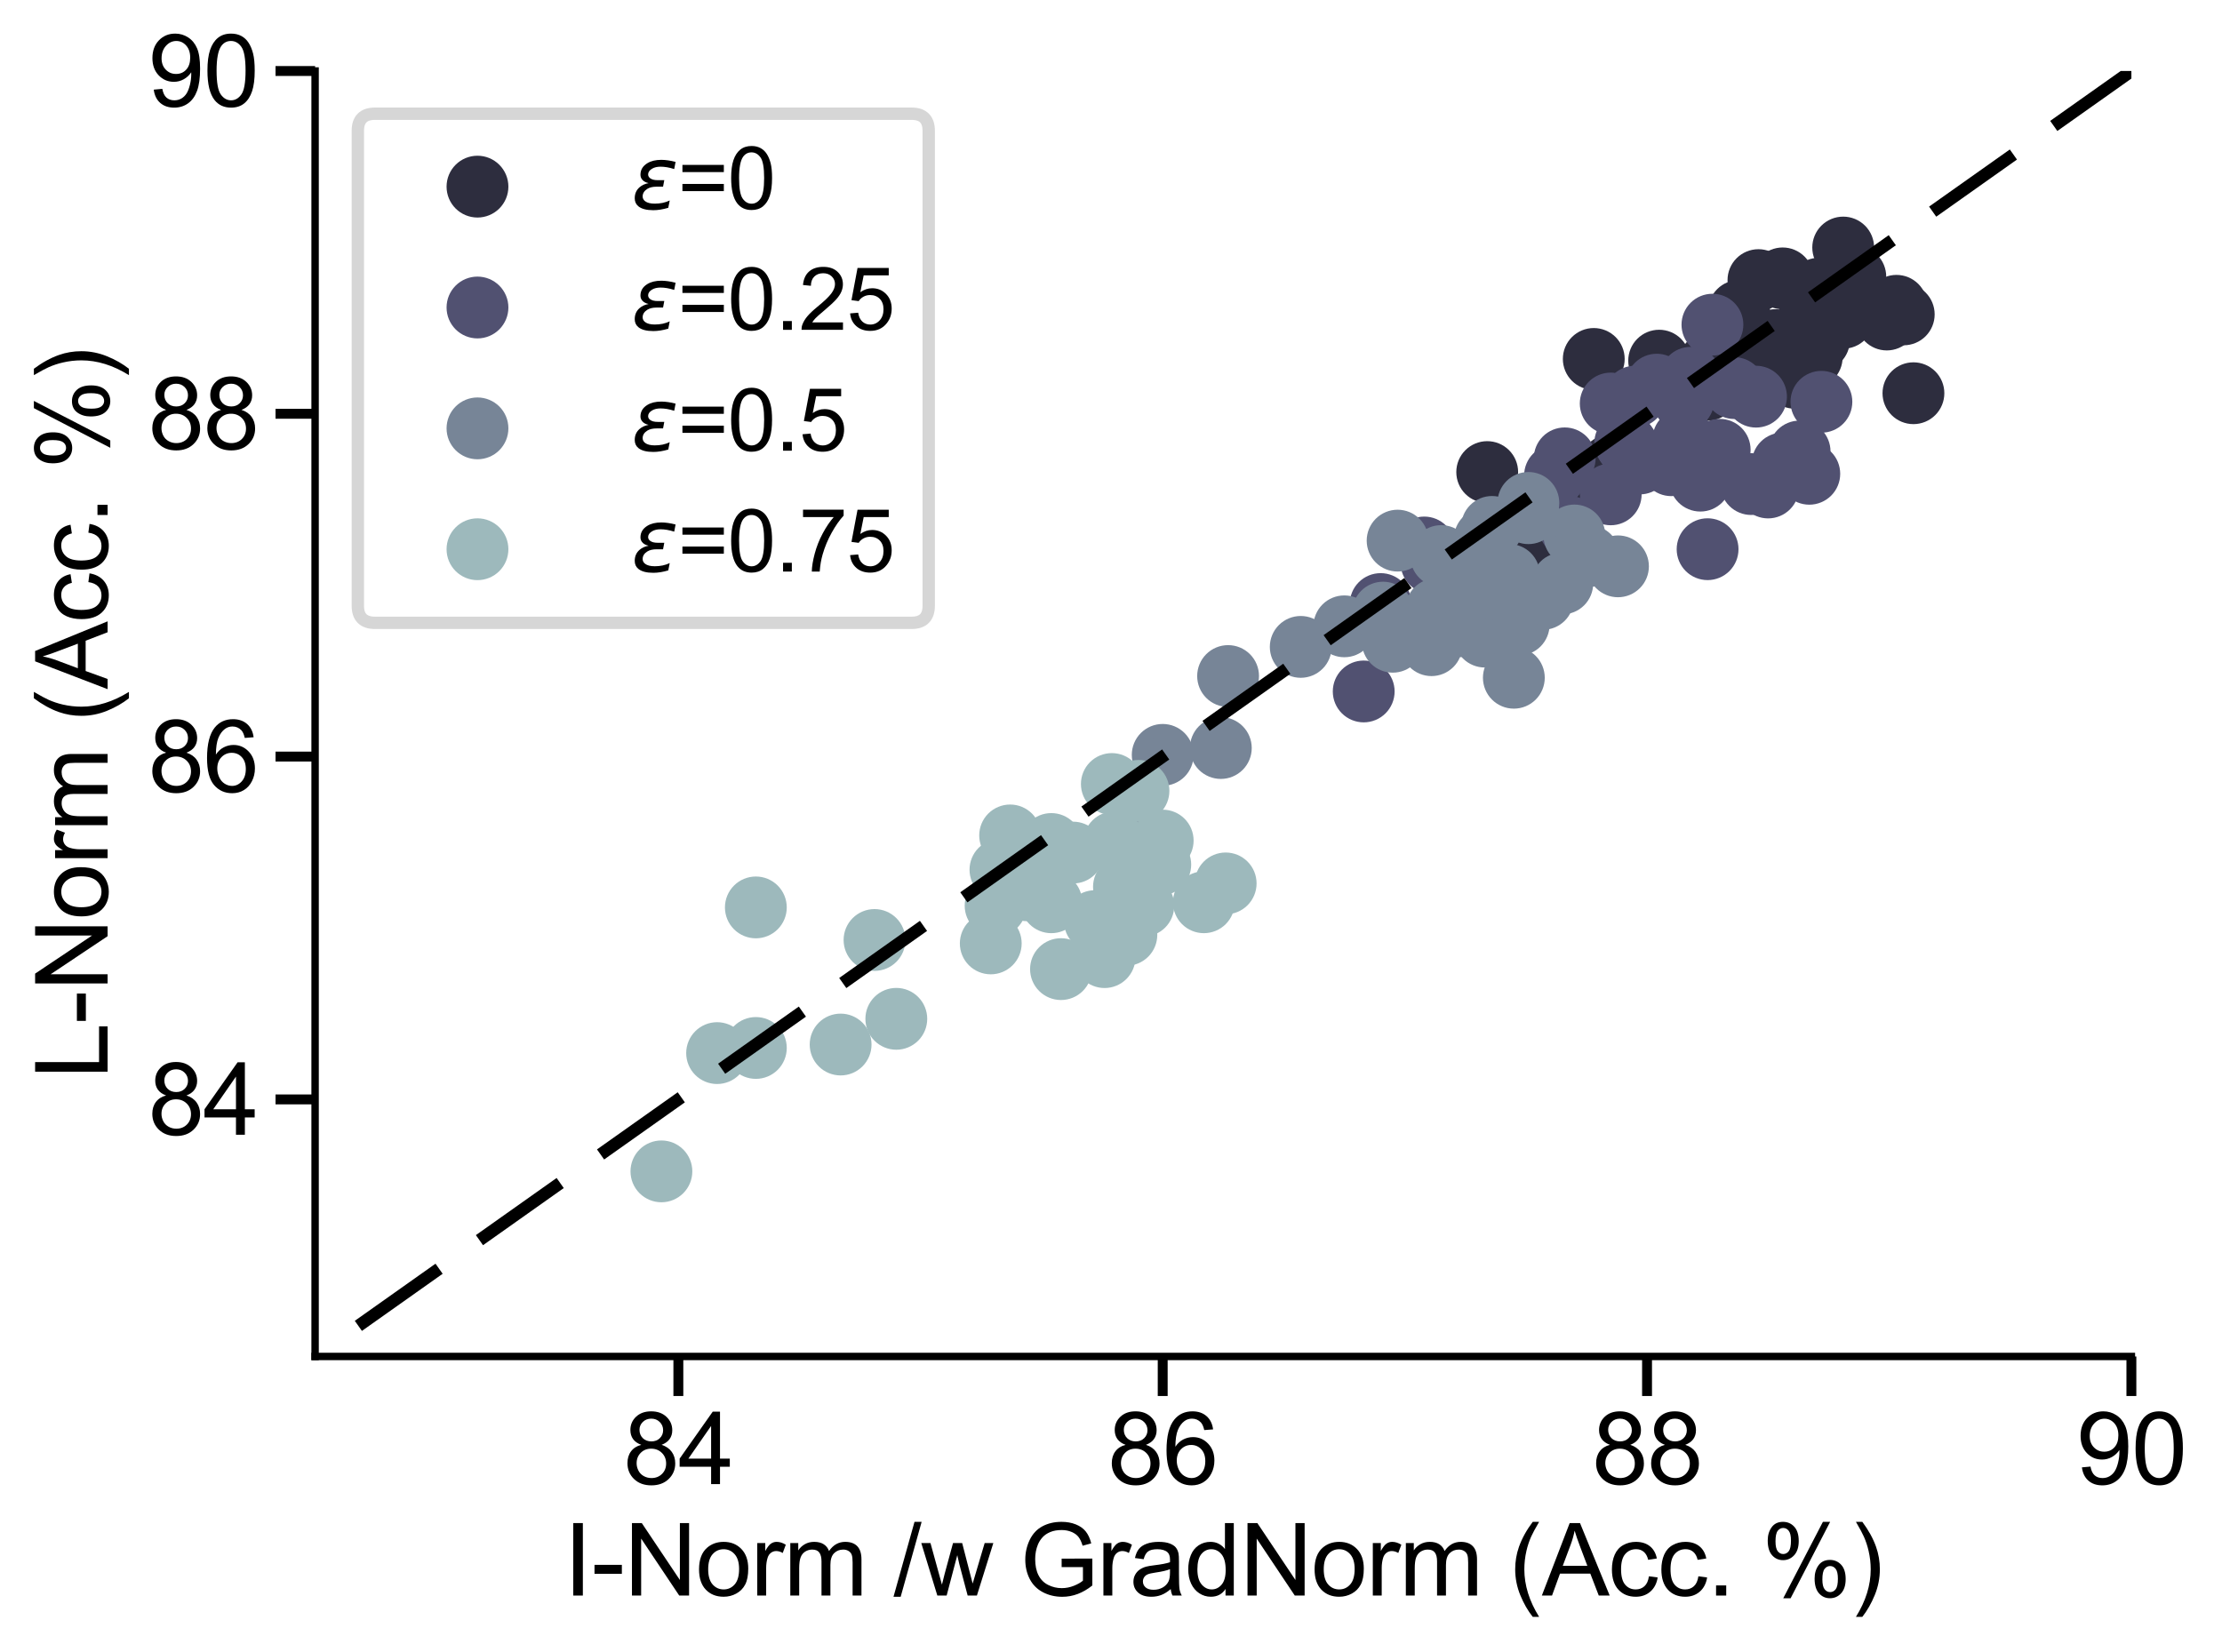 <?xml version="1.0" encoding="utf-8" standalone="no"?>
<!DOCTYPE svg PUBLIC "-//W3C//DTD SVG 1.1//EN"
  "http://www.w3.org/Graphics/SVG/1.1/DTD/svg11.dtd">
<svg xmlns:xlink="http://www.w3.org/1999/xlink" width="449.28pt" height="334.08pt" viewBox="0 0 449.28 334.08" xmlns="http://www.w3.org/2000/svg" version="1.1">
 <defs>
  <style type="text/css">*{stroke-linejoin: round; stroke-linecap: butt}</style>
 </defs>
 <g id="figure_1">
  <g id="patch_1">
   <path d="M 0 334.08 
L 449.28 334.08 
L 449.28 0 
L 0 0 
z
" style="fill: #ffffff"/>
  </g>
  <g id="axes_1">
   <g id="patch_2">
    <path d="M 63.712 274.321 
L 430.958 274.321 
L 430.958 14.358 
L 63.712 14.358 
z
" style="fill: #ffffff"/>
   </g>
   <g id="PathCollection_1">
    <defs>
     <path id="m7781ac242b" d="M 0 5 
C 1.326 5 2.598 4.473 3.536 3.536 
C 4.473 2.598 5 1.326 5 0 
C 5 -1.326 4.473 -2.598 3.536 -3.536 
C 2.598 -4.473 1.326 -5 0 -5 
C -1.326 -5 -2.598 -4.473 -3.536 -3.536 
C -4.473 -2.598 -5 -1.326 -5 0 
C -5 1.326 -4.473 2.598 -3.536 3.536 
C -2.598 4.473 -1.326 5 0 5 
z
" style="stroke: #2d2d3e; stroke-width: 2.5"/>
    </defs>
    <g clip-path="url(#pfd535ee61b)">
     <use xlink:href="#m7781ac242b" x="372.688" y="50.059" style="fill: #2d2d3e; stroke: #2d2d3e; stroke-width: 2.5"/>
    </g>
   </g>
   <g id="PathCollection_2">
    <g clip-path="url(#pfd535ee61b)">
     <use xlink:href="#m7781ac242b" x="375.137" y="55.952" style="fill: #2d2d3e; stroke: #2d2d3e; stroke-width: 2.5"/>
    </g>
   </g>
   <g id="PathCollection_3">
    <g clip-path="url(#pfd535ee61b)">
     <use xlink:href="#m7781ac242b" x="360.447" y="56.298" style="fill: #2d2d3e; stroke: #2d2d3e; stroke-width: 2.5"/>
    </g>
   </g>
   <g id="PathCollection_4">
    <g clip-path="url(#pfd535ee61b)">
     <use xlink:href="#m7781ac242b" x="355.55" y="56.645" style="fill: #2d2d3e; stroke: #2d2d3e; stroke-width: 2.5"/>
    </g>
   </g>
   <g id="PathCollection_5">
    <g clip-path="url(#pfd535ee61b)">
     <use xlink:href="#m7781ac242b" x="367.792" y="58.378" style="fill: #2d2d3e; stroke: #2d2d3e; stroke-width: 2.5"/>
    </g>
   </g>
   <g id="PathCollection_6">
    <g clip-path="url(#pfd535ee61b)">
     <use xlink:href="#m7781ac242b" x="372.688" y="61.498" style="fill: #2d2d3e; stroke: #2d2d3e; stroke-width: 2.5"/>
    </g>
   </g>
   <g id="PathCollection_7">
    <g clip-path="url(#pfd535ee61b)">
     <use xlink:href="#m7781ac242b" x="383.461" y="61.844" style="fill: #2d2d3e; stroke: #2d2d3e; stroke-width: 2.5"/>
    </g>
   </g>
   <g id="PathCollection_8">
    <g clip-path="url(#pfd535ee61b)">
     <use xlink:href="#m7781ac242b" x="382.482" y="62.884" style="fill: #2d2d3e; stroke: #2d2d3e; stroke-width: 2.5"/>
    </g>
   </g>
   <g id="PathCollection_9">
    <g clip-path="url(#pfd535ee61b)">
     <use xlink:href="#m7781ac242b" x="351.633" y="62.884" style="fill: #2d2d3e; stroke: #2d2d3e; stroke-width: 2.5"/>
    </g>
   </g>
   <g id="PathCollection_10">
    <g clip-path="url(#pfd535ee61b)">
     <use xlink:href="#m7781ac242b" x="384.93" y="63.577" style="fill: #2d2d3e; stroke: #2d2d3e; stroke-width: 2.5"/>
    </g>
   </g>
   <g id="PathCollection_11">
    <g clip-path="url(#pfd535ee61b)">
     <use xlink:href="#m7781ac242b" x="372.688" y="64.271" style="fill: #2d2d3e; stroke: #2d2d3e; stroke-width: 2.5"/>
    </g>
   </g>
   <g id="PathCollection_12">
    <g clip-path="url(#pfd535ee61b)">
     <use xlink:href="#m7781ac242b" x="381.502" y="64.617" style="fill: #2d2d3e; stroke: #2d2d3e; stroke-width: 2.5"/>
    </g>
   </g>
   <g id="PathCollection_13">
    <g clip-path="url(#pfd535ee61b)">
     <use xlink:href="#m7781ac242b" x="365.344" y="65.311" style="fill: #2d2d3e; stroke: #2d2d3e; stroke-width: 2.5"/>
    </g>
   </g>
   <g id="PathCollection_14">
    <g clip-path="url(#pfd535ee61b)">
     <use xlink:href="#m7781ac242b" x="358.978" y="68.777" style="fill: #2d2d3e; stroke: #2d2d3e; stroke-width: 2.5"/>
    </g>
   </g>
   <g id="PathCollection_15">
    <g clip-path="url(#pfd535ee61b)">
     <use xlink:href="#m7781ac242b" x="367.792" y="68.777" style="fill: #2d2d3e; stroke: #2d2d3e; stroke-width: 2.5"/>
    </g>
   </g>
   <g id="PathCollection_16">
    <g clip-path="url(#pfd535ee61b)">
     <use xlink:href="#m7781ac242b" x="353.592" y="69.817" style="fill: #2d2d3e; stroke: #2d2d3e; stroke-width: 2.5"/>
    </g>
   </g>
   <g id="PathCollection_17">
    <g clip-path="url(#pfd535ee61b)">
     <use xlink:href="#m7781ac242b" x="350.164" y="70.163" style="fill: #2d2d3e; stroke: #2d2d3e; stroke-width: 2.5"/>
    </g>
   </g>
   <g id="PathCollection_18">
    <g clip-path="url(#pfd535ee61b)">
     <use xlink:href="#m7781ac242b" x="366.323" y="72.243" style="fill: #2d2d3e; stroke: #2d2d3e; stroke-width: 2.5"/>
    </g>
   </g>
   <g id="PathCollection_19">
    <g clip-path="url(#pfd535ee61b)">
     <use xlink:href="#m7781ac242b" x="322.253" y="72.589" style="fill: #2d2d3e; stroke: #2d2d3e; stroke-width: 2.5"/>
    </g>
   </g>
   <g id="PathCollection_20">
    <g clip-path="url(#pfd535ee61b)">
     <use xlink:href="#m7781ac242b" x="335.474" y="72.936" style="fill: #2d2d3e; stroke: #2d2d3e; stroke-width: 2.5"/>
    </g>
   </g>
   <g id="PathCollection_21">
    <g clip-path="url(#pfd535ee61b)">
     <use xlink:href="#m7781ac242b" x="345.757" y="73.283" style="fill: #2d2d3e; stroke: #2d2d3e; stroke-width: 2.5"/>
    </g>
   </g>
   <g id="PathCollection_22">
    <g clip-path="url(#pfd535ee61b)">
     <use xlink:href="#m7781ac242b" x="361.426" y="75.016" style="fill: #2d2d3e; stroke: #2d2d3e; stroke-width: 2.5"/>
    </g>
   </g>
   <g id="PathCollection_23">
    <g clip-path="url(#pfd535ee61b)">
     <use xlink:href="#m7781ac242b" x="345.267" y="75.362" style="fill: #2d2d3e; stroke: #2d2d3e; stroke-width: 2.5"/>
    </g>
   </g>
   <g id="PathCollection_24">
    <g clip-path="url(#pfd535ee61b)">
     <use xlink:href="#m7781ac242b" x="362.895" y="76.402" style="fill: #2d2d3e; stroke: #2d2d3e; stroke-width: 2.5"/>
    </g>
   </g>
   <g id="PathCollection_25">
    <g clip-path="url(#pfd535ee61b)">
     <use xlink:href="#m7781ac242b" x="345.267" y="78.829" style="fill: #2d2d3e; stroke: #2d2d3e; stroke-width: 2.5"/>
    </g>
   </g>
   <g id="PathCollection_26">
    <g clip-path="url(#pfd535ee61b)">
     <use xlink:href="#m7781ac242b" x="386.889" y="79.522" style="fill: #2d2d3e; stroke: #2d2d3e; stroke-width: 2.5"/>
    </g>
   </g>
   <g id="PathCollection_27">
    <g clip-path="url(#pfd535ee61b)">
     <use xlink:href="#m7781ac242b" x="325.681" y="94.08" style="fill: #2d2d3e; stroke: #2d2d3e; stroke-width: 2.5"/>
    </g>
   </g>
   <g id="PathCollection_28">
    <g clip-path="url(#pfd535ee61b)">
     <use xlink:href="#m7781ac242b" x="300.708" y="95.466" style="fill: #2d2d3e; stroke: #2d2d3e; stroke-width: 2.5"/>
    </g>
   </g>
   <g id="PathCollection_29">
    <g clip-path="url(#pfd535ee61b)">
     <use xlink:href="#m7781ac242b" x="317.357" y="101.012" style="fill: #2d2d3e; stroke: #2d2d3e; stroke-width: 2.5"/>
    </g>
   </g>
   <g id="PathCollection_30">
    <g clip-path="url(#pfd535ee61b)">
     <use xlink:href="#m7781ac242b" x="311.481" y="110.024" style="fill: #2d2d3e; stroke: #2d2d3e; stroke-width: 2.5"/>
    </g>
   </g>
   <g id="PathCollection_31">
    <defs>
     <path id="m0fdeabc1be" d="M 0 5 
C 1.326 5 2.598 4.473 3.536 3.536 
C 4.473 2.598 5 1.326 5 0 
C 5 -1.326 4.473 -2.598 3.536 -3.536 
C 2.598 -4.473 1.326 -5 0 -5 
C -1.326 -5 -2.598 -4.473 -3.536 -3.536 
C -4.473 -2.598 -5 -1.326 -5 0 
C -5 1.326 -4.473 2.598 -3.536 3.536 
C -2.598 4.473 -1.326 5 0 5 
z
" style="stroke: #515171; stroke-width: 2.5"/>
    </defs>
    <g clip-path="url(#pfd535ee61b)">
     <use xlink:href="#m0fdeabc1be" x="346.247" y="65.657" style="fill: #515171; stroke: #515171; stroke-width: 2.5"/>
    </g>
   </g>
   <g id="PathCollection_32">
    <g clip-path="url(#pfd535ee61b)">
     <use xlink:href="#m0fdeabc1be" x="341.84" y="76.402" style="fill: #515171; stroke: #515171; stroke-width: 2.5"/>
    </g>
   </g>
   <g id="PathCollection_33">
    <g clip-path="url(#pfd535ee61b)">
     <use xlink:href="#m0fdeabc1be" x="334.985" y="77.789" style="fill: #515171; stroke: #515171; stroke-width: 2.5"/>
    </g>
   </g>
   <g id="PathCollection_34">
    <g clip-path="url(#pfd535ee61b)">
     <use xlink:href="#m0fdeabc1be" x="350.654" y="78.482" style="fill: #515171; stroke: #515171; stroke-width: 2.5"/>
    </g>
   </g>
   <g id="PathCollection_35">
    <g clip-path="url(#pfd535ee61b)">
     <use xlink:href="#m0fdeabc1be" x="355.061" y="80.215" style="fill: #515171; stroke: #515171; stroke-width: 2.5"/>
    </g>
   </g>
   <g id="PathCollection_36">
    <g clip-path="url(#pfd535ee61b)">
     <use xlink:href="#m0fdeabc1be" x="330.578" y="80.215" style="fill: #515171; stroke: #515171; stroke-width: 2.5"/>
    </g>
   </g>
   <g id="PathCollection_37">
    <g clip-path="url(#pfd535ee61b)">
     <use xlink:href="#m0fdeabc1be" x="340.371" y="80.908" style="fill: #515171; stroke: #515171; stroke-width: 2.5"/>
    </g>
   </g>
   <g id="PathCollection_38">
    <g clip-path="url(#pfd535ee61b)">
     <use xlink:href="#m0fdeabc1be" x="368.282" y="81.255" style="fill: #515171; stroke: #515171; stroke-width: 2.5"/>
    </g>
   </g>
   <g id="PathCollection_39">
    <g clip-path="url(#pfd535ee61b)">
     <use xlink:href="#m0fdeabc1be" x="325.681" y="81.602" style="fill: #515171; stroke: #515171; stroke-width: 2.5"/>
    </g>
   </g>
   <g id="PathCollection_40">
    <g clip-path="url(#pfd535ee61b)">
     <use xlink:href="#m0fdeabc1be" x="340.371" y="88.88" style="fill: #515171; stroke: #515171; stroke-width: 2.5"/>
    </g>
   </g>
   <g id="PathCollection_41">
    <g clip-path="url(#pfd535ee61b)">
     <use xlink:href="#m0fdeabc1be" x="328.619" y="89.574" style="fill: #515171; stroke: #515171; stroke-width: 2.5"/>
    </g>
   </g>
   <g id="PathCollection_42">
    <g clip-path="url(#pfd535ee61b)">
     <use xlink:href="#m0fdeabc1be" x="329.109" y="90.267" style="fill: #515171; stroke: #515171; stroke-width: 2.5"/>
    </g>
   </g>
   <g id="PathCollection_43">
    <g clip-path="url(#pfd535ee61b)">
     <use xlink:href="#m0fdeabc1be" x="347.716" y="90.96" style="fill: #515171; stroke: #515171; stroke-width: 2.5"/>
    </g>
   </g>
   <g id="PathCollection_44">
    <g clip-path="url(#pfd535ee61b)">
     <use xlink:href="#m0fdeabc1be" x="363.875" y="91.307" style="fill: #515171; stroke: #515171; stroke-width: 2.5"/>
    </g>
   </g>
   <g id="PathCollection_45">
    <g clip-path="url(#pfd535ee61b)">
     <use xlink:href="#m0fdeabc1be" x="316.377" y="92.693" style="fill: #515171; stroke: #515171; stroke-width: 2.5"/>
    </g>
   </g>
   <g id="PathCollection_46">
    <g clip-path="url(#pfd535ee61b)">
     <use xlink:href="#m0fdeabc1be" x="360.447" y="93.733" style="fill: #515171; stroke: #515171; stroke-width: 2.5"/>
    </g>
   </g>
   <g id="PathCollection_47">
    <g clip-path="url(#pfd535ee61b)">
     <use xlink:href="#m0fdeabc1be" x="331.557" y="93.733" style="fill: #515171; stroke: #515171; stroke-width: 2.5"/>
    </g>
   </g>
   <g id="PathCollection_48">
    <g clip-path="url(#pfd535ee61b)">
     <use xlink:href="#m0fdeabc1be" x="337.923" y="94.08" style="fill: #515171; stroke: #515171; stroke-width: 2.5"/>
    </g>
   </g>
   <g id="PathCollection_49">
    <g clip-path="url(#pfd535ee61b)">
     <use xlink:href="#m0fdeabc1be" x="365.833" y="95.813" style="fill: #515171; stroke: #515171; stroke-width: 2.5"/>
    </g>
   </g>
   <g id="PathCollection_50">
    <g clip-path="url(#pfd535ee61b)">
     <use xlink:href="#m0fdeabc1be" x="314.419" y="96.159" style="fill: #515171; stroke: #515171; stroke-width: 2.5"/>
    </g>
   </g>
   <g id="PathCollection_51">
    <g clip-path="url(#pfd535ee61b)">
     <use xlink:href="#m0fdeabc1be" x="343.798" y="97.199" style="fill: #515171; stroke: #515171; stroke-width: 2.5"/>
    </g>
   </g>
   <g id="PathCollection_52">
    <g clip-path="url(#pfd535ee61b)">
     <use xlink:href="#m0fdeabc1be" x="354.081" y="97.893" style="fill: #515171; stroke: #515171; stroke-width: 2.5"/>
    </g>
   </g>
   <g id="PathCollection_53">
    <g clip-path="url(#pfd535ee61b)">
     <use xlink:href="#m0fdeabc1be" x="357.509" y="98.586" style="fill: #515171; stroke: #515171; stroke-width: 2.5"/>
    </g>
   </g>
   <g id="PathCollection_54">
    <g clip-path="url(#pfd535ee61b)">
     <use xlink:href="#m0fdeabc1be" x="325.681" y="99.972" style="fill: #515171; stroke: #515171; stroke-width: 2.5"/>
    </g>
   </g>
   <g id="PathCollection_55">
    <g clip-path="url(#pfd535ee61b)">
     <use xlink:href="#m0fdeabc1be" x="317.357" y="106.558" style="fill: #515171; stroke: #515171; stroke-width: 2.5"/>
    </g>
   </g>
   <g id="PathCollection_56">
    <g clip-path="url(#pfd535ee61b)">
     <use xlink:href="#m0fdeabc1be" x="287.977" y="110.717" style="fill: #515171; stroke: #515171; stroke-width: 2.5"/>
    </g>
   </g>
   <g id="PathCollection_57">
    <g clip-path="url(#pfd535ee61b)">
     <use xlink:href="#m0fdeabc1be" x="345.267" y="111.064" style="fill: #515171; stroke: #515171; stroke-width: 2.5"/>
    </g>
   </g>
   <g id="PathCollection_58">
    <g clip-path="url(#pfd535ee61b)">
     <use xlink:href="#m0fdeabc1be" x="289.446" y="113.837" style="fill: #515171; stroke: #515171; stroke-width: 2.5"/>
    </g>
   </g>
   <g id="PathCollection_59">
    <g clip-path="url(#pfd535ee61b)">
     <use xlink:href="#m0fdeabc1be" x="279.163" y="122.156" style="fill: #515171; stroke: #515171; stroke-width: 2.5"/>
    </g>
   </g>
   <g id="PathCollection_60">
    <g clip-path="url(#pfd535ee61b)">
     <use xlink:href="#m0fdeabc1be" x="275.736" y="139.833" style="fill: #515171; stroke: #515171; stroke-width: 2.5"/>
    </g>
   </g>
   <g id="PathCollection_61">
    <defs>
     <path id="m3a12085458" d="M 0 5 
C 1.326 5 2.598 4.473 3.536 3.536 
C 4.473 2.598 5 1.326 5 0 
C 5 -1.326 4.473 -2.598 3.536 -3.536 
C 2.598 -4.473 1.326 -5 0 -5 
C -1.326 -5 -2.598 -4.473 -3.536 -3.536 
C -4.473 -2.598 -5 -1.326 -5 0 
C -5 1.326 -4.473 2.598 -3.536 3.536 
C -2.598 4.473 -1.326 5 0 5 
z
" style="stroke: #778597; stroke-width: 2.5"/>
    </defs>
    <g clip-path="url(#pfd535ee61b)">
     <use xlink:href="#m3a12085458" x="309.033" y="101.705" style="fill: #778597; stroke: #778597; stroke-width: 2.5"/>
    </g>
   </g>
   <g id="PathCollection_62">
    <g clip-path="url(#pfd535ee61b)">
     <use xlink:href="#m3a12085458" x="309.033" y="103.785" style="fill: #778597; stroke: #778597; stroke-width: 2.5"/>
    </g>
   </g>
   <g id="PathCollection_63">
    <g clip-path="url(#pfd535ee61b)">
     <use xlink:href="#m3a12085458" x="301.688" y="106.558" style="fill: #778597; stroke: #778597; stroke-width: 2.5"/>
    </g>
   </g>
   <g id="PathCollection_64">
    <g clip-path="url(#pfd535ee61b)">
     <use xlink:href="#m3a12085458" x="318.336" y="108.291" style="fill: #778597; stroke: #778597; stroke-width: 2.5"/>
    </g>
   </g>
   <g id="PathCollection_65">
    <g clip-path="url(#pfd535ee61b)">
     <use xlink:href="#m3a12085458" x="300.219" y="108.984" style="fill: #778597; stroke: #778597; stroke-width: 2.5"/>
    </g>
   </g>
   <g id="PathCollection_66">
    <g clip-path="url(#pfd535ee61b)">
     <use xlink:href="#m3a12085458" x="282.591" y="109.331" style="fill: #778597; stroke: #778597; stroke-width: 2.5"/>
    </g>
   </g>
   <g id="PathCollection_67">
    <g clip-path="url(#pfd535ee61b)">
     <use xlink:href="#m3a12085458" x="291.405" y="112.45" style="fill: #778597; stroke: #778597; stroke-width: 2.5"/>
    </g>
   </g>
   <g id="PathCollection_68">
    <g clip-path="url(#pfd535ee61b)">
     <use xlink:href="#m3a12085458" x="321.274" y="112.45" style="fill: #778597; stroke: #778597; stroke-width: 2.5"/>
    </g>
   </g>
   <g id="PathCollection_69">
    <g clip-path="url(#pfd535ee61b)">
     <use xlink:href="#m3a12085458" x="327.15" y="114.53" style="fill: #778597; stroke: #778597; stroke-width: 2.5"/>
    </g>
   </g>
   <g id="PathCollection_70">
    <g clip-path="url(#pfd535ee61b)">
     <use xlink:href="#m3a12085458" x="305.115" y="116.263" style="fill: #778597; stroke: #778597; stroke-width: 2.5"/>
    </g>
   </g>
   <g id="PathCollection_71">
    <g clip-path="url(#pfd535ee61b)">
     <use xlink:href="#m3a12085458" x="315.888" y="117.996" style="fill: #778597; stroke: #778597; stroke-width: 2.5"/>
    </g>
   </g>
   <g id="PathCollection_72">
    <g clip-path="url(#pfd535ee61b)">
     <use xlink:href="#m3a12085458" x="297.281" y="118.343" style="fill: #778597; stroke: #778597; stroke-width: 2.5"/>
    </g>
   </g>
   <g id="PathCollection_73">
    <g clip-path="url(#pfd535ee61b)">
     <use xlink:href="#m3a12085458" x="302.177" y="119.383" style="fill: #778597; stroke: #778597; stroke-width: 2.5"/>
    </g>
   </g>
   <g id="PathCollection_74">
    <g clip-path="url(#pfd535ee61b)">
     <use xlink:href="#m3a12085458" x="299.729" y="119.383" style="fill: #778597; stroke: #778597; stroke-width: 2.5"/>
    </g>
   </g>
   <g id="PathCollection_75">
    <g clip-path="url(#pfd535ee61b)">
     <use xlink:href="#m3a12085458" x="311.971" y="121.116" style="fill: #778597; stroke: #778597; stroke-width: 2.5"/>
    </g>
   </g>
   <g id="PathCollection_76">
    <g clip-path="url(#pfd535ee61b)">
     <use xlink:href="#m3a12085458" x="290.425" y="123.196" style="fill: #778597; stroke: #778597; stroke-width: 2.5"/>
    </g>
   </g>
   <g id="PathCollection_77">
    <g clip-path="url(#pfd535ee61b)">
     <use xlink:href="#m3a12085458" x="279.653" y="123.889" style="fill: #778597; stroke: #778597; stroke-width: 2.5"/>
    </g>
   </g>
   <g id="PathCollection_78">
    <g clip-path="url(#pfd535ee61b)">
     <use xlink:href="#m3a12085458" x="307.074" y="126.315" style="fill: #778597; stroke: #778597; stroke-width: 2.5"/>
    </g>
   </g>
   <g id="PathCollection_79">
    <g clip-path="url(#pfd535ee61b)">
     <use xlink:href="#m3a12085458" x="294.832" y="126.662" style="fill: #778597; stroke: #778597; stroke-width: 2.5"/>
    </g>
   </g>
   <g id="PathCollection_80">
    <g clip-path="url(#pfd535ee61b)">
     <use xlink:href="#m3a12085458" x="271.818" y="126.662" style="fill: #778597; stroke: #778597; stroke-width: 2.5"/>
    </g>
   </g>
   <g id="PathCollection_81">
    <g clip-path="url(#pfd535ee61b)">
     <use xlink:href="#m3a12085458" x="303.646" y="128.395" style="fill: #778597; stroke: #778597; stroke-width: 2.5"/>
    </g>
   </g>
   <g id="PathCollection_82">
    <g clip-path="url(#pfd535ee61b)">
     <use xlink:href="#m3a12085458" x="300.219" y="128.741" style="fill: #778597; stroke: #778597; stroke-width: 2.5"/>
    </g>
   </g>
   <g id="PathCollection_83">
    <g clip-path="url(#pfd535ee61b)">
     <use xlink:href="#m3a12085458" x="281.612" y="129.781" style="fill: #778597; stroke: #778597; stroke-width: 2.5"/>
    </g>
   </g>
   <g id="PathCollection_84">
    <g clip-path="url(#pfd535ee61b)">
     <use xlink:href="#m3a12085458" x="289.446" y="130.475" style="fill: #778597; stroke: #778597; stroke-width: 2.5"/>
    </g>
   </g>
   <g id="PathCollection_85">
    <g clip-path="url(#pfd535ee61b)">
     <use xlink:href="#m3a12085458" x="263.004" y="130.821" style="fill: #778597; stroke: #778597; stroke-width: 2.5"/>
    </g>
   </g>
   <g id="PathCollection_86">
    <g clip-path="url(#pfd535ee61b)">
     <use xlink:href="#m3a12085458" x="248.315" y="136.714" style="fill: #778597; stroke: #778597; stroke-width: 2.5"/>
    </g>
   </g>
   <g id="PathCollection_87">
    <g clip-path="url(#pfd535ee61b)">
     <use xlink:href="#m3a12085458" x="306.095" y="137.06" style="fill: #778597; stroke: #778597; stroke-width: 2.5"/>
    </g>
   </g>
   <g id="PathCollection_88">
    <g clip-path="url(#pfd535ee61b)">
     <use xlink:href="#m3a12085458" x="246.846" y="151.272" style="fill: #778597; stroke: #778597; stroke-width: 2.5"/>
    </g>
   </g>
   <g id="PathCollection_89">
    <g clip-path="url(#pfd535ee61b)">
     <use xlink:href="#m3a12085458" x="235.094" y="152.658" style="fill: #778597; stroke: #778597; stroke-width: 2.5"/>
    </g>
   </g>
   <g id="PathCollection_90">
    <g clip-path="url(#pfd535ee61b)">
     <use xlink:href="#m3a12085458" x="229.708" y="171.375" style="fill: #778597; stroke: #778597; stroke-width: 2.5"/>
    </g>
   </g>
   <g id="PathCollection_91">
    <defs>
     <path id="m85e8d4cb16" d="M 0 5 
C 1.326 5 2.598 4.473 3.536 3.536 
C 4.473 2.598 5 1.326 5 0 
C 5 -1.326 4.473 -2.598 3.536 -3.536 
C 2.598 -4.473 1.326 -5 0 -5 
C -1.326 -5 -2.598 -4.473 -3.536 -3.536 
C -4.473 -2.598 -5 -1.326 -5 0 
C -5 1.326 -4.473 2.598 -3.536 3.536 
C -2.598 4.473 -1.326 5 0 5 
z
" style="stroke: #9db9bc; stroke-width: 2.5"/>
    </defs>
    <g clip-path="url(#pfd535ee61b)">
     <use xlink:href="#m85e8d4cb16" x="224.811" y="158.551" style="fill: #9db9bc; stroke: #9db9bc; stroke-width: 2.5"/>
    </g>
   </g>
   <g id="PathCollection_92">
    <g clip-path="url(#pfd535ee61b)">
     <use xlink:href="#m85e8d4cb16" x="230.197" y="159.937" style="fill: #9db9bc; stroke: #9db9bc; stroke-width: 2.5"/>
    </g>
   </g>
   <g id="PathCollection_93">
    <g clip-path="url(#pfd535ee61b)">
     <use xlink:href="#m85e8d4cb16" x="204.245" y="168.949" style="fill: #9db9bc; stroke: #9db9bc; stroke-width: 2.5"/>
    </g>
   </g>
   <g id="PathCollection_94">
    <g clip-path="url(#pfd535ee61b)">
     <use xlink:href="#m85e8d4cb16" x="235.094" y="169.989" style="fill: #9db9bc; stroke: #9db9bc; stroke-width: 2.5"/>
    </g>
   </g>
   <g id="PathCollection_95">
    <g clip-path="url(#pfd535ee61b)">
     <use xlink:href="#m85e8d4cb16" x="225.301" y="170.335" style="fill: #9db9bc; stroke: #9db9bc; stroke-width: 2.5"/>
    </g>
   </g>
   <g id="PathCollection_96">
    <g clip-path="url(#pfd535ee61b)">
     <use xlink:href="#m85e8d4cb16" x="212.569" y="170.682" style="fill: #9db9bc; stroke: #9db9bc; stroke-width: 2.5"/>
    </g>
   </g>
   <g id="PathCollection_97">
    <g clip-path="url(#pfd535ee61b)">
     <use xlink:href="#m85e8d4cb16" x="216.976" y="172.415" style="fill: #9db9bc; stroke: #9db9bc; stroke-width: 2.5"/>
    </g>
   </g>
   <g id="PathCollection_98">
    <g clip-path="url(#pfd535ee61b)">
     <use xlink:href="#m85e8d4cb16" x="234.604" y="174.842" style="fill: #9db9bc; stroke: #9db9bc; stroke-width: 2.5"/>
    </g>
   </g>
   <g id="PathCollection_99">
    <g clip-path="url(#pfd535ee61b)">
     <use xlink:href="#m85e8d4cb16" x="202.287" y="175.881" style="fill: #9db9bc; stroke: #9db9bc; stroke-width: 2.5"/>
    </g>
   </g>
   <g id="PathCollection_100">
    <g clip-path="url(#pfd535ee61b)">
     <use xlink:href="#m85e8d4cb16" x="247.825" y="178.654" style="fill: #9db9bc; stroke: #9db9bc; stroke-width: 2.5"/>
    </g>
   </g>
   <g id="PathCollection_101">
    <g clip-path="url(#pfd535ee61b)">
     <use xlink:href="#m85e8d4cb16" x="227.259" y="179.348" style="fill: #9db9bc; stroke: #9db9bc; stroke-width: 2.5"/>
    </g>
   </g>
   <g id="PathCollection_102">
    <g clip-path="url(#pfd535ee61b)">
     <use xlink:href="#m85e8d4cb16" x="207.673" y="180.041" style="fill: #9db9bc; stroke: #9db9bc; stroke-width: 2.5"/>
    </g>
   </g>
   <g id="PathCollection_103">
    <g clip-path="url(#pfd535ee61b)">
     <use xlink:href="#m85e8d4cb16" x="227.259" y="182.12" style="fill: #9db9bc; stroke: #9db9bc; stroke-width: 2.5"/>
    </g>
   </g>
   <g id="PathCollection_104">
    <g clip-path="url(#pfd535ee61b)">
     <use xlink:href="#m85e8d4cb16" x="243.418" y="182.467" style="fill: #9db9bc; stroke: #9db9bc; stroke-width: 2.5"/>
    </g>
   </g>
   <g id="PathCollection_105">
    <g clip-path="url(#pfd535ee61b)">
     <use xlink:href="#m85e8d4cb16" x="212.569" y="182.467" style="fill: #9db9bc; stroke: #9db9bc; stroke-width: 2.5"/>
    </g>
   </g>
   <g id="PathCollection_106">
    <g clip-path="url(#pfd535ee61b)">
     <use xlink:href="#m85e8d4cb16" x="201.307" y="183.16" style="fill: #9db9bc; stroke: #9db9bc; stroke-width: 2.5"/>
    </g>
   </g>
   <g id="PathCollection_107">
    <g clip-path="url(#pfd535ee61b)">
     <use xlink:href="#m85e8d4cb16" x="231.177" y="183.16" style="fill: #9db9bc; stroke: #9db9bc; stroke-width: 2.5"/>
    </g>
   </g>
   <g id="PathCollection_108">
    <g clip-path="url(#pfd535ee61b)">
     <use xlink:href="#m85e8d4cb16" x="152.831" y="183.507" style="fill: #9db9bc; stroke: #9db9bc; stroke-width: 2.5"/>
    </g>
   </g>
   <g id="PathCollection_109">
    <g clip-path="url(#pfd535ee61b)">
     <use xlink:href="#m85e8d4cb16" x="221.383" y="186.28" style="fill: #9db9bc; stroke: #9db9bc; stroke-width: 2.5"/>
    </g>
   </g>
   <g id="PathCollection_110">
    <g clip-path="url(#pfd535ee61b)">
     <use xlink:href="#m85e8d4cb16" x="227.749" y="189.053" style="fill: #9db9bc; stroke: #9db9bc; stroke-width: 2.5"/>
    </g>
   </g>
   <g id="PathCollection_111">
    <g clip-path="url(#pfd535ee61b)">
     <use xlink:href="#m85e8d4cb16" x="223.342" y="189.746" style="fill: #9db9bc; stroke: #9db9bc; stroke-width: 2.5"/>
    </g>
   </g>
   <g id="PathCollection_112">
    <g clip-path="url(#pfd535ee61b)">
     <use xlink:href="#m85e8d4cb16" x="176.824" y="190.093" style="fill: #9db9bc; stroke: #9db9bc; stroke-width: 2.5"/>
    </g>
   </g>
   <g id="PathCollection_113">
    <g clip-path="url(#pfd535ee61b)">
     <use xlink:href="#m85e8d4cb16" x="200.328" y="190.786" style="fill: #9db9bc; stroke: #9db9bc; stroke-width: 2.5"/>
    </g>
   </g>
   <g id="PathCollection_114">
    <g clip-path="url(#pfd535ee61b)">
     <use xlink:href="#m85e8d4cb16" x="223.342" y="193.559" style="fill: #9db9bc; stroke: #9db9bc; stroke-width: 2.5"/>
    </g>
   </g>
   <g id="PathCollection_115">
    <g clip-path="url(#pfd535ee61b)">
     <use xlink:href="#m85e8d4cb16" x="214.528" y="195.985" style="fill: #9db9bc; stroke: #9db9bc; stroke-width: 2.5"/>
    </g>
   </g>
   <g id="PathCollection_116">
    <g clip-path="url(#pfd535ee61b)">
     <use xlink:href="#m85e8d4cb16" x="181.231" y="206.037" style="fill: #9db9bc; stroke: #9db9bc; stroke-width: 2.5"/>
    </g>
   </g>
   <g id="PathCollection_117">
    <g clip-path="url(#pfd535ee61b)">
     <use xlink:href="#m85e8d4cb16" x="169.969" y="211.236" style="fill: #9db9bc; stroke: #9db9bc; stroke-width: 2.5"/>
    </g>
   </g>
   <g id="PathCollection_118">
    <g clip-path="url(#pfd535ee61b)">
     <use xlink:href="#m85e8d4cb16" x="152.831" y="211.93" style="fill: #9db9bc; stroke: #9db9bc; stroke-width: 2.5"/>
    </g>
   </g>
   <g id="PathCollection_119">
    <g clip-path="url(#pfd535ee61b)">
     <use xlink:href="#m85e8d4cb16" x="144.996" y="212.969" style="fill: #9db9bc; stroke: #9db9bc; stroke-width: 2.5"/>
    </g>
   </g>
   <g id="PathCollection_120">
    <g clip-path="url(#pfd535ee61b)">
     <use xlink:href="#m85e8d4cb16" x="133.734" y="236.886" style="fill: #9db9bc; stroke: #9db9bc; stroke-width: 2.5"/>
    </g>
   </g>
   <g id="matplotlib.axis_1">
    <g id="xtick_1">
     <g id="line2d_1">
      <defs>
       <path id="m231b70dc42" d="M 0 0 
L 0 8 
" style="stroke: #000000; stroke-width: 2"/>
      </defs>
      <g>
       <use xlink:href="#m231b70dc42" x="137.162" y="274.321" style="stroke: #000000; stroke-width: 2"/>
      </g>
     </g>
     <g id="text_1">
      <!-- 84 -->
      <g transform="translate(126.04 300.136)scale(0.2 -0.2)">
       <defs>
        <path id="ArialMT-38" d="M 1131 2484 
Q 781 2613 612 2850 
Q 444 3088 444 3419 
Q 444 3919 803 4259 
Q 1163 4600 1759 4600 
Q 2359 4600 2725 4251 
Q 3091 3903 3091 3403 
Q 3091 3084 2923 2848 
Q 2756 2613 2416 2484 
Q 2838 2347 3058 2040 
Q 3278 1734 3278 1309 
Q 3278 722 2862 322 
Q 2447 -78 1769 -78 
Q 1091 -78 675 323 
Q 259 725 259 1325 
Q 259 1772 486 2073 
Q 713 2375 1131 2484 
z
M 1019 3438 
Q 1019 3113 1228 2906 
Q 1438 2700 1772 2700 
Q 2097 2700 2305 2904 
Q 2513 3109 2513 3406 
Q 2513 3716 2298 3927 
Q 2084 4138 1766 4138 
Q 1444 4138 1231 3931 
Q 1019 3725 1019 3438 
z
M 838 1322 
Q 838 1081 952 856 
Q 1066 631 1291 507 
Q 1516 384 1775 384 
Q 2178 384 2440 643 
Q 2703 903 2703 1303 
Q 2703 1709 2433 1975 
Q 2163 2241 1756 2241 
Q 1359 2241 1098 1978 
Q 838 1716 838 1322 
z
" transform="scale(0.016)"/>
        <path id="ArialMT-34" d="M 2069 0 
L 2069 1097 
L 81 1097 
L 81 1613 
L 2172 4581 
L 2631 4581 
L 2631 1613 
L 3250 1613 
L 3250 1097 
L 2631 1097 
L 2631 0 
L 2069 0 
z
M 2069 1613 
L 2069 3678 
L 634 1613 
L 2069 1613 
z
" transform="scale(0.016)"/>
       </defs>
       <use xlink:href="#ArialMT-38"/>
       <use xlink:href="#ArialMT-34" x="55.615"/>
      </g>
     </g>
    </g>
    <g id="xtick_2">
     <g id="line2d_2">
      <g>
       <use xlink:href="#m231b70dc42" x="235.094" y="274.321" style="stroke: #000000; stroke-width: 2"/>
      </g>
     </g>
     <g id="text_2">
      <!-- 86 -->
      <g transform="translate(223.972 300.136)scale(0.2 -0.2)">
       <defs>
        <path id="ArialMT-36" d="M 3184 3459 
L 2625 3416 
Q 2550 3747 2413 3897 
Q 2184 4138 1850 4138 
Q 1581 4138 1378 3988 
Q 1113 3794 959 3422 
Q 806 3050 800 2363 
Q 1003 2672 1297 2822 
Q 1591 2972 1913 2972 
Q 2475 2972 2870 2558 
Q 3266 2144 3266 1488 
Q 3266 1056 3080 686 
Q 2894 316 2569 119 
Q 2244 -78 1831 -78 
Q 1128 -78 684 439 
Q 241 956 241 2144 
Q 241 3472 731 4075 
Q 1159 4600 1884 4600 
Q 2425 4600 2770 4297 
Q 3116 3994 3184 3459 
z
M 888 1484 
Q 888 1194 1011 928 
Q 1134 663 1356 523 
Q 1578 384 1822 384 
Q 2178 384 2434 671 
Q 2691 959 2691 1453 
Q 2691 1928 2437 2201 
Q 2184 2475 1800 2475 
Q 1419 2475 1153 2201 
Q 888 1928 888 1484 
z
" transform="scale(0.016)"/>
       </defs>
       <use xlink:href="#ArialMT-38"/>
       <use xlink:href="#ArialMT-36" x="55.615"/>
      </g>
     </g>
    </g>
    <g id="xtick_3">
     <g id="line2d_3">
      <g>
       <use xlink:href="#m231b70dc42" x="333.026" y="274.321" style="stroke: #000000; stroke-width: 2"/>
      </g>
     </g>
     <g id="text_3">
      <!-- 88 -->
      <g transform="translate(321.904 300.136)scale(0.2 -0.2)">
       <use xlink:href="#ArialMT-38"/>
       <use xlink:href="#ArialMT-38" x="55.615"/>
      </g>
     </g>
    </g>
    <g id="xtick_4">
     <g id="line2d_4">
      <g>
       <use xlink:href="#m231b70dc42" x="430.958" y="274.321" style="stroke: #000000; stroke-width: 2"/>
      </g>
     </g>
     <g id="text_4">
      <!-- 90 -->
      <g transform="translate(419.836 300.136)scale(0.2 -0.2)">
       <defs>
        <path id="ArialMT-39" d="M 350 1059 
L 891 1109 
Q 959 728 1153 556 
Q 1347 384 1650 384 
Q 1909 384 2104 503 
Q 2300 622 2425 820 
Q 2550 1019 2634 1356 
Q 2719 1694 2719 2044 
Q 2719 2081 2716 2156 
Q 2547 1888 2255 1720 
Q 1963 1553 1622 1553 
Q 1053 1553 659 1965 
Q 266 2378 266 3053 
Q 266 3750 677 4175 
Q 1088 4600 1706 4600 
Q 2153 4600 2523 4359 
Q 2894 4119 3086 3673 
Q 3278 3228 3278 2384 
Q 3278 1506 3087 986 
Q 2897 466 2520 194 
Q 2144 -78 1638 -78 
Q 1100 -78 759 220 
Q 419 519 350 1059 
z
M 2653 3081 
Q 2653 3566 2395 3850 
Q 2138 4134 1775 4134 
Q 1400 4134 1122 3828 
Q 844 3522 844 3034 
Q 844 2597 1108 2323 
Q 1372 2050 1759 2050 
Q 2150 2050 2401 2323 
Q 2653 2597 2653 3081 
z
" transform="scale(0.016)"/>
        <path id="ArialMT-30" d="M 266 2259 
Q 266 3072 433 3567 
Q 600 4063 929 4331 
Q 1259 4600 1759 4600 
Q 2128 4600 2406 4451 
Q 2684 4303 2865 4023 
Q 3047 3744 3150 3342 
Q 3253 2941 3253 2259 
Q 3253 1453 3087 958 
Q 2922 463 2592 192 
Q 2263 -78 1759 -78 
Q 1097 -78 719 397 
Q 266 969 266 2259 
z
M 844 2259 
Q 844 1131 1108 757 
Q 1372 384 1759 384 
Q 2147 384 2411 759 
Q 2675 1134 2675 2259 
Q 2675 3391 2411 3762 
Q 2147 4134 1753 4134 
Q 1366 4134 1134 3806 
Q 844 3388 844 2259 
z
" transform="scale(0.016)"/>
       </defs>
       <use xlink:href="#ArialMT-39"/>
       <use xlink:href="#ArialMT-30" x="55.615"/>
      </g>
     </g>
    </g>
    <g id="text_5">
     <!-- I-Norm /w GradNorm (Acc. %) -->
     <g transform="translate(114.001 322.671)scale(0.2 -0.2)">
      <defs>
       <path id="ArialMT-49" d="M 597 0 
L 597 4581 
L 1203 4581 
L 1203 0 
L 597 0 
z
" transform="scale(0.016)"/>
       <path id="ArialMT-2d" d="M 203 1375 
L 203 1941 
L 1931 1941 
L 1931 1375 
L 203 1375 
z
" transform="scale(0.016)"/>
       <path id="ArialMT-4e" d="M 488 0 
L 488 4581 
L 1109 4581 
L 3516 984 
L 3516 4581 
L 4097 4581 
L 4097 0 
L 3475 0 
L 1069 3600 
L 1069 0 
L 488 0 
z
" transform="scale(0.016)"/>
       <path id="ArialMT-6f" d="M 213 1659 
Q 213 2581 725 3025 
Q 1153 3394 1769 3394 
Q 2453 3394 2887 2945 
Q 3322 2497 3322 1706 
Q 3322 1066 3130 698 
Q 2938 331 2570 128 
Q 2203 -75 1769 -75 
Q 1072 -75 642 372 
Q 213 819 213 1659 
z
M 791 1659 
Q 791 1022 1069 705 
Q 1347 388 1769 388 
Q 2188 388 2466 706 
Q 2744 1025 2744 1678 
Q 2744 2294 2464 2611 
Q 2184 2928 1769 2928 
Q 1347 2928 1069 2612 
Q 791 2297 791 1659 
z
" transform="scale(0.016)"/>
       <path id="ArialMT-72" d="M 416 0 
L 416 3319 
L 922 3319 
L 922 2816 
Q 1116 3169 1280 3281 
Q 1444 3394 1641 3394 
Q 1925 3394 2219 3213 
L 2025 2691 
Q 1819 2813 1613 2813 
Q 1428 2813 1281 2702 
Q 1134 2591 1072 2394 
Q 978 2094 978 1738 
L 978 0 
L 416 0 
z
" transform="scale(0.016)"/>
       <path id="ArialMT-6d" d="M 422 0 
L 422 3319 
L 925 3319 
L 925 2853 
Q 1081 3097 1340 3245 
Q 1600 3394 1931 3394 
Q 2300 3394 2536 3241 
Q 2772 3088 2869 2813 
Q 3263 3394 3894 3394 
Q 4388 3394 4653 3120 
Q 4919 2847 4919 2278 
L 4919 0 
L 4359 0 
L 4359 2091 
Q 4359 2428 4304 2576 
Q 4250 2725 4106 2815 
Q 3963 2906 3769 2906 
Q 3419 2906 3187 2673 
Q 2956 2441 2956 1928 
L 2956 0 
L 2394 0 
L 2394 2156 
Q 2394 2531 2256 2718 
Q 2119 2906 1806 2906 
Q 1569 2906 1367 2781 
Q 1166 2656 1075 2415 
Q 984 2175 984 1722 
L 984 0 
L 422 0 
z
" transform="scale(0.016)"/>
       <path id="ArialMT-20" transform="scale(0.016)"/>
       <path id="ArialMT-2f" d="M 0 -78 
L 1328 4659 
L 1778 4659 
L 453 -78 
L 0 -78 
z
" transform="scale(0.016)"/>
       <path id="ArialMT-77" d="M 1034 0 
L 19 3319 
L 600 3319 
L 1128 1403 
L 1325 691 
Q 1338 744 1497 1375 
L 2025 3319 
L 2603 3319 
L 3100 1394 
L 3266 759 
L 3456 1400 
L 4025 3319 
L 4572 3319 
L 3534 0 
L 2950 0 
L 2422 1988 
L 2294 2553 
L 1622 0 
L 1034 0 
z
" transform="scale(0.016)"/>
       <path id="ArialMT-47" d="M 2638 1797 
L 2638 2334 
L 4578 2338 
L 4578 638 
Q 4131 281 3656 101 
Q 3181 -78 2681 -78 
Q 2006 -78 1454 211 
Q 903 500 622 1047 
Q 341 1594 341 2269 
Q 341 2938 620 3517 
Q 900 4097 1425 4378 
Q 1950 4659 2634 4659 
Q 3131 4659 3532 4498 
Q 3934 4338 4162 4050 
Q 4391 3763 4509 3300 
L 3963 3150 
Q 3859 3500 3706 3700 
Q 3553 3900 3268 4020 
Q 2984 4141 2638 4141 
Q 2222 4141 1919 4014 
Q 1616 3888 1430 3681 
Q 1244 3475 1141 3228 
Q 966 2803 966 2306 
Q 966 1694 1177 1281 
Q 1388 869 1791 669 
Q 2194 469 2647 469 
Q 3041 469 3416 620 
Q 3791 772 3984 944 
L 3984 1797 
L 2638 1797 
z
" transform="scale(0.016)"/>
       <path id="ArialMT-61" d="M 2588 409 
Q 2275 144 1986 34 
Q 1697 -75 1366 -75 
Q 819 -75 525 192 
Q 231 459 231 875 
Q 231 1119 342 1320 
Q 453 1522 633 1644 
Q 813 1766 1038 1828 
Q 1203 1872 1538 1913 
Q 2219 1994 2541 2106 
Q 2544 2222 2544 2253 
Q 2544 2597 2384 2738 
Q 2169 2928 1744 2928 
Q 1347 2928 1158 2789 
Q 969 2650 878 2297 
L 328 2372 
Q 403 2725 575 2942 
Q 747 3159 1072 3276 
Q 1397 3394 1825 3394 
Q 2250 3394 2515 3294 
Q 2781 3194 2906 3042 
Q 3031 2891 3081 2659 
Q 3109 2516 3109 2141 
L 3109 1391 
Q 3109 606 3145 398 
Q 3181 191 3288 0 
L 2700 0 
Q 2613 175 2588 409 
z
M 2541 1666 
Q 2234 1541 1622 1453 
Q 1275 1403 1131 1340 
Q 988 1278 909 1158 
Q 831 1038 831 891 
Q 831 666 1001 516 
Q 1172 366 1500 366 
Q 1825 366 2078 508 
Q 2331 650 2450 897 
Q 2541 1088 2541 1459 
L 2541 1666 
z
" transform="scale(0.016)"/>
       <path id="ArialMT-64" d="M 2575 0 
L 2575 419 
Q 2259 -75 1647 -75 
Q 1250 -75 917 144 
Q 584 363 401 755 
Q 219 1147 219 1656 
Q 219 2153 384 2558 
Q 550 2963 881 3178 
Q 1213 3394 1622 3394 
Q 1922 3394 2156 3267 
Q 2391 3141 2538 2938 
L 2538 4581 
L 3097 4581 
L 3097 0 
L 2575 0 
z
M 797 1656 
Q 797 1019 1065 703 
Q 1334 388 1700 388 
Q 2069 388 2326 689 
Q 2584 991 2584 1609 
Q 2584 2291 2321 2609 
Q 2059 2928 1675 2928 
Q 1300 2928 1048 2622 
Q 797 2316 797 1656 
z
" transform="scale(0.016)"/>
       <path id="ArialMT-28" d="M 1497 -1347 
Q 1031 -759 709 28 
Q 388 816 388 1659 
Q 388 2403 628 3084 
Q 909 3875 1497 4659 
L 1900 4659 
Q 1522 4009 1400 3731 
Q 1209 3300 1100 2831 
Q 966 2247 966 1656 
Q 966 153 1900 -1347 
L 1497 -1347 
z
" transform="scale(0.016)"/>
       <path id="ArialMT-41" d="M -9 0 
L 1750 4581 
L 2403 4581 
L 4278 0 
L 3588 0 
L 3053 1388 
L 1138 1388 
L 634 0 
L -9 0 
z
M 1313 1881 
L 2866 1881 
L 2388 3150 
Q 2169 3728 2063 4100 
Q 1975 3659 1816 3225 
L 1313 1881 
z
" transform="scale(0.016)"/>
       <path id="ArialMT-63" d="M 2588 1216 
L 3141 1144 
Q 3050 572 2676 248 
Q 2303 -75 1759 -75 
Q 1078 -75 664 370 
Q 250 816 250 1647 
Q 250 2184 428 2587 
Q 606 2991 970 3192 
Q 1334 3394 1763 3394 
Q 2303 3394 2647 3120 
Q 2991 2847 3088 2344 
L 2541 2259 
Q 2463 2594 2264 2762 
Q 2066 2931 1784 2931 
Q 1359 2931 1093 2626 
Q 828 2322 828 1663 
Q 828 994 1084 691 
Q 1341 388 1753 388 
Q 2084 388 2306 591 
Q 2528 794 2588 1216 
z
" transform="scale(0.016)"/>
       <path id="ArialMT-2e" d="M 581 0 
L 581 641 
L 1222 641 
L 1222 0 
L 581 0 
z
" transform="scale(0.016)"/>
       <path id="ArialMT-25" d="M 372 3481 
Q 372 3972 619 4315 
Q 866 4659 1334 4659 
Q 1766 4659 2048 4351 
Q 2331 4044 2331 3447 
Q 2331 2866 2045 2552 
Q 1759 2238 1341 2238 
Q 925 2238 648 2547 
Q 372 2856 372 3481 
z
M 1350 4272 
Q 1141 4272 1002 4090 
Q 863 3909 863 3425 
Q 863 2984 1003 2804 
Q 1144 2625 1350 2625 
Q 1563 2625 1702 2806 
Q 1841 2988 1841 3469 
Q 1841 3913 1700 4092 
Q 1559 4272 1350 4272 
z
M 1353 -169 
L 3859 4659 
L 4316 4659 
L 1819 -169 
L 1353 -169 
z
M 3334 1075 
Q 3334 1569 3581 1911 
Q 3828 2253 4300 2253 
Q 4731 2253 5014 1945 
Q 5297 1638 5297 1041 
Q 5297 459 5011 145 
Q 4725 -169 4303 -169 
Q 3888 -169 3611 142 
Q 3334 453 3334 1075 
z
M 4316 1866 
Q 4103 1866 3964 1684 
Q 3825 1503 3825 1019 
Q 3825 581 3965 400 
Q 4106 219 4313 219 
Q 4528 219 4667 400 
Q 4806 581 4806 1063 
Q 4806 1506 4665 1686 
Q 4525 1866 4316 1866 
z
" transform="scale(0.016)"/>
       <path id="ArialMT-29" d="M 791 -1347 
L 388 -1347 
Q 1322 153 1322 1656 
Q 1322 2244 1188 2822 
Q 1081 3291 891 3722 
Q 769 4003 388 4659 
L 791 4659 
Q 1378 3875 1659 3084 
Q 1900 2403 1900 1659 
Q 1900 816 1576 28 
Q 1253 -759 791 -1347 
z
" transform="scale(0.016)"/>
      </defs>
      <use xlink:href="#ArialMT-49"/>
      <use xlink:href="#ArialMT-2d" x="27.783"/>
      <use xlink:href="#ArialMT-4e" x="61.084"/>
      <use xlink:href="#ArialMT-6f" x="133.301"/>
      <use xlink:href="#ArialMT-72" x="188.916"/>
      <use xlink:href="#ArialMT-6d" x="222.217"/>
      <use xlink:href="#ArialMT-20" x="305.518"/>
      <use xlink:href="#ArialMT-2f" x="333.301"/>
      <use xlink:href="#ArialMT-77" x="361.084"/>
      <use xlink:href="#ArialMT-20" x="433.301"/>
      <use xlink:href="#ArialMT-47" x="461.084"/>
      <use xlink:href="#ArialMT-72" x="538.867"/>
      <use xlink:href="#ArialMT-61" x="572.168"/>
      <use xlink:href="#ArialMT-64" x="627.783"/>
      <use xlink:href="#ArialMT-4e" x="683.398"/>
      <use xlink:href="#ArialMT-6f" x="755.615"/>
      <use xlink:href="#ArialMT-72" x="811.23"/>
      <use xlink:href="#ArialMT-6d" x="844.531"/>
      <use xlink:href="#ArialMT-20" x="927.832"/>
      <use xlink:href="#ArialMT-28" x="955.615"/>
      <use xlink:href="#ArialMT-41" x="988.916"/>
      <use xlink:href="#ArialMT-63" x="1055.615"/>
      <use xlink:href="#ArialMT-63" x="1105.615"/>
      <use xlink:href="#ArialMT-2e" x="1155.615"/>
      <use xlink:href="#ArialMT-20" x="1183.398"/>
      <use xlink:href="#ArialMT-25" x="1211.182"/>
      <use xlink:href="#ArialMT-29" x="1300.098"/>
     </g>
    </g>
   </g>
   <g id="matplotlib.axis_2">
    <g id="ytick_1">
     <g id="line2d_5">
      <defs>
       <path id="mb48a95c98a" d="M 0 0 
L -8 0 
" style="stroke: #000000; stroke-width: 2"/>
      </defs>
      <g>
       <use xlink:href="#mb48a95c98a" x="63.712" y="222.328" style="stroke: #000000; stroke-width: 2"/>
      </g>
     </g>
     <g id="text_6">
      <!-- 84 -->
      <g transform="translate(29.969 229.486)scale(0.2 -0.2)">
       <use xlink:href="#ArialMT-38"/>
       <use xlink:href="#ArialMT-34" x="55.615"/>
      </g>
     </g>
    </g>
    <g id="ytick_2">
     <g id="line2d_6">
      <g>
       <use xlink:href="#mb48a95c98a" x="63.712" y="153.005" style="stroke: #000000; stroke-width: 2"/>
      </g>
     </g>
     <g id="text_7">
      <!-- 86 -->
      <g transform="translate(29.969 160.162)scale(0.2 -0.2)">
       <use xlink:href="#ArialMT-38"/>
       <use xlink:href="#ArialMT-36" x="55.615"/>
      </g>
     </g>
    </g>
    <g id="ytick_3">
     <g id="line2d_7">
      <g>
       <use xlink:href="#mb48a95c98a" x="63.712" y="83.681" style="stroke: #000000; stroke-width: 2"/>
      </g>
     </g>
     <g id="text_8">
      <!-- 88 -->
      <g transform="translate(29.969 90.839)scale(0.2 -0.2)">
       <use xlink:href="#ArialMT-38"/>
       <use xlink:href="#ArialMT-38" x="55.615"/>
      </g>
     </g>
    </g>
    <g id="ytick_4">
     <g id="line2d_8">
      <g>
       <use xlink:href="#mb48a95c98a" x="63.712" y="14.358" style="stroke: #000000; stroke-width: 2"/>
      </g>
     </g>
     <g id="text_9">
      <!-- 90 -->
      <g transform="translate(29.969 21.516)scale(0.2 -0.2)">
       <use xlink:href="#ArialMT-39"/>
       <use xlink:href="#ArialMT-30" x="55.615"/>
      </g>
     </g>
    </g>
    <g id="text_10">
     <!-- L-Norm (Acc. %) -->
     <g transform="translate(21.759 218.228)rotate(-90)scale(0.2 -0.2)">
      <defs>
       <path id="ArialMT-4c" d="M 469 0 
L 469 4581 
L 1075 4581 
L 1075 541 
L 3331 541 
L 3331 0 
L 469 0 
z
" transform="scale(0.016)"/>
      </defs>
      <use xlink:href="#ArialMT-4c"/>
      <use xlink:href="#ArialMT-2d" x="55.615"/>
      <use xlink:href="#ArialMT-4e" x="88.916"/>
      <use xlink:href="#ArialMT-6f" x="161.133"/>
      <use xlink:href="#ArialMT-72" x="216.748"/>
      <use xlink:href="#ArialMT-6d" x="250.049"/>
      <use xlink:href="#ArialMT-20" x="333.35"/>
      <use xlink:href="#ArialMT-28" x="361.133"/>
      <use xlink:href="#ArialMT-41" x="394.434"/>
      <use xlink:href="#ArialMT-63" x="461.133"/>
      <use xlink:href="#ArialMT-63" x="511.133"/>
      <use xlink:href="#ArialMT-2e" x="561.133"/>
      <use xlink:href="#ArialMT-20" x="588.916"/>
      <use xlink:href="#ArialMT-25" x="616.699"/>
      <use xlink:href="#ArialMT-29" x="705.615"/>
     </g>
    </g>
   </g>
   <g id="line2d_9">
    <path d="M -1 320.129 
L 39.229 291.651 
L 88.196 256.99 
L 137.162 222.328 
L 186.128 187.666 
L 235.094 153.005 
L 284.06 118.343 
L 333.026 83.681 
L 381.992 49.02 
L 430.958 14.358 
L 450.28 0.68 
" clip-path="url(#pfd535ee61b)" style="fill: none; stroke-dasharray: 20,10; stroke-dashoffset: 0; stroke: #000000; stroke-width: 2.5"/>
   </g>
   <g id="patch_3">
    <path d="M 63.712 274.321 
L 63.712 14.358 
" style="fill: none; stroke: #000000; stroke-width: 1.5; stroke-linejoin: miter; stroke-linecap: square"/>
   </g>
   <g id="patch_4">
    <path d="M 63.712 274.321 
L 430.958 274.321 
" style="fill: none; stroke: #000000; stroke-width: 1.5; stroke-linejoin: miter; stroke-linecap: square"/>
   </g>
   <g id="legend_1">
    <g id="patch_5">
     <path d="M 75.808 125.954 
L 184.327 125.954 
Q 187.783 125.954 187.783 122.498 
L 187.783 26.454 
Q 187.783 22.998 184.327 22.998 
L 75.808 22.998 
Q 72.353 22.998 72.353 26.454 
L 72.353 122.498 
Q 72.353 125.954 75.808 125.954 
z
" style="fill: #ffffff; opacity: 0.8; stroke: #cccccc; stroke-width: 2.5; stroke-linejoin: miter"/>
    </g>
    <g id="PathCollection_121">
     <g>
      <use xlink:href="#m7781ac242b" x="96.544" y="37.743" style="fill: #2d2d3e; stroke: #2d2d3e; stroke-width: 2.5"/>
     </g>
    </g>
    <g id="text_11">
     <!-- $\epsilon$=0 -->
     <g transform="translate(127.648 42.279)scale(0.173 -0.173)">
      <defs>
       <path id="DejaVuSans-Oblique-3b5" d="M 1263 1888 
Q 925 1963 778 2166 
Q 669 2309 669 2503 
Q 669 3034 1175 3344 
Q 1575 3588 2188 3588 
Q 2425 3588 2684 3550 
Q 2944 3513 3234 3438 
L 3134 2916 
Q 2847 3006 2606 3047 
Q 2359 3088 2138 3088 
Q 1766 3088 1522 2944 
Q 1228 2772 1228 2522 
Q 1228 2356 1381 2241 
Q 1563 2103 1925 2103 
L 2409 2103 
L 2319 1628 
L 1856 1628 
Q 1425 1628 1172 1469 
Q 828 1253 828 916 
Q 828 703 1013 563 
Q 1244 388 1716 388 
Q 2006 388 2284 444 
Q 2563 503 2806 619 
L 2700 84 
Q 2403 -3 2131 -47 
Q 1859 -91 1609 -91 
Q 866 -91 516 194 
Q 250 413 250 781 
Q 250 1278 600 1584 
Q 859 1813 1263 1888 
z
" transform="scale(0.016)"/>
       <path id="ArialMT-3d" d="M 3381 2694 
L 356 2694 
L 356 3219 
L 3381 3219 
L 3381 2694 
z
M 3381 1303 
L 356 1303 
L 356 1828 
L 3381 1828 
L 3381 1303 
z
" transform="scale(0.016)"/>
      </defs>
      <use xlink:href="#DejaVuSans-Oblique-3b5" transform="translate(0 0.125)"/>
      <use xlink:href="#ArialMT-3d" transform="translate(54.053 0.125)"/>
      <use xlink:href="#ArialMT-30" transform="translate(112.451 0.125)"/>
     </g>
    </g>
    <g id="PathCollection_122">
     <g>
      <use xlink:href="#m0fdeabc1be" x="96.544" y="62.186" style="fill: #515171; stroke: #515171; stroke-width: 2.5"/>
     </g>
    </g>
    <g id="text_12">
     <!-- $\epsilon$=0.25 -->
     <g transform="translate(127.648 66.722)scale(0.173 -0.173)">
      <defs>
       <path id="ArialMT-32" d="M 3222 541 
L 3222 0 
L 194 0 
Q 188 203 259 391 
Q 375 700 629 1000 
Q 884 1300 1366 1694 
Q 2113 2306 2375 2664 
Q 2638 3022 2638 3341 
Q 2638 3675 2398 3904 
Q 2159 4134 1775 4134 
Q 1369 4134 1125 3890 
Q 881 3647 878 3216 
L 300 3275 
Q 359 3922 746 4261 
Q 1134 4600 1788 4600 
Q 2447 4600 2831 4234 
Q 3216 3869 3216 3328 
Q 3216 3053 3103 2787 
Q 2991 2522 2730 2228 
Q 2469 1934 1863 1422 
Q 1356 997 1212 845 
Q 1069 694 975 541 
L 3222 541 
z
" transform="scale(0.016)"/>
       <path id="ArialMT-35" d="M 266 1200 
L 856 1250 
Q 922 819 1161 601 
Q 1400 384 1738 384 
Q 2144 384 2425 690 
Q 2706 997 2706 1503 
Q 2706 1984 2436 2262 
Q 2166 2541 1728 2541 
Q 1456 2541 1237 2417 
Q 1019 2294 894 2097 
L 366 2166 
L 809 4519 
L 3088 4519 
L 3088 3981 
L 1259 3981 
L 1013 2750 
Q 1425 3038 1878 3038 
Q 2478 3038 2890 2622 
Q 3303 2206 3303 1553 
Q 3303 931 2941 478 
Q 2500 -78 1738 -78 
Q 1113 -78 717 272 
Q 322 622 266 1200 
z
" transform="scale(0.016)"/>
      </defs>
      <use xlink:href="#DejaVuSans-Oblique-3b5" transform="translate(0 0.125)"/>
      <use xlink:href="#ArialMT-3d" transform="translate(54.053 0.125)"/>
      <use xlink:href="#ArialMT-30" transform="translate(112.451 0.125)"/>
      <use xlink:href="#ArialMT-2e" transform="translate(168.066 0.125)"/>
      <use xlink:href="#ArialMT-32" transform="translate(195.85 0.125)"/>
      <use xlink:href="#ArialMT-35" transform="translate(251.465 0.125)"/>
     </g>
    </g>
    <g id="PathCollection_123">
     <g>
      <use xlink:href="#m3a12085458" x="96.544" y="86.629" style="fill: #778597; stroke: #778597; stroke-width: 2.5"/>
     </g>
    </g>
    <g id="text_13">
     <!-- $\epsilon$=0.5 -->
     <g transform="translate(127.648 91.165)scale(0.173 -0.173)">
      <use xlink:href="#DejaVuSans-Oblique-3b5" transform="translate(0 0.125)"/>
      <use xlink:href="#ArialMT-3d" transform="translate(54.053 0.125)"/>
      <use xlink:href="#ArialMT-30" transform="translate(112.451 0.125)"/>
      <use xlink:href="#ArialMT-2e" transform="translate(168.066 0.125)"/>
      <use xlink:href="#ArialMT-35" transform="translate(195.85 0.125)"/>
     </g>
    </g>
    <g id="PathCollection_124">
     <g>
      <use xlink:href="#m85e8d4cb16" x="96.544" y="111.072" style="fill: #9db9bc; stroke: #9db9bc; stroke-width: 2.5"/>
     </g>
    </g>
    <g id="text_14">
     <!-- $\epsilon$=0.75 -->
     <g transform="translate(127.648 115.608)scale(0.173 -0.173)">
      <defs>
       <path id="ArialMT-37" d="M 303 3981 
L 303 4522 
L 3269 4522 
L 3269 4084 
Q 2831 3619 2401 2847 
Q 1972 2075 1738 1259 
Q 1569 684 1522 0 
L 944 0 
Q 953 541 1156 1306 
Q 1359 2072 1739 2783 
Q 2119 3494 2547 3981 
L 303 3981 
z
" transform="scale(0.016)"/>
      </defs>
      <use xlink:href="#DejaVuSans-Oblique-3b5" transform="translate(0 0.125)"/>
      <use xlink:href="#ArialMT-3d" transform="translate(54.053 0.125)"/>
      <use xlink:href="#ArialMT-30" transform="translate(112.451 0.125)"/>
      <use xlink:href="#ArialMT-2e" transform="translate(168.066 0.125)"/>
      <use xlink:href="#ArialMT-37" transform="translate(195.85 0.125)"/>
      <use xlink:href="#ArialMT-35" transform="translate(251.465 0.125)"/>
     </g>
    </g>
   </g>
  </g>
 </g>
 <defs>
  <clipPath id="pfd535ee61b">
   <rect x="63.712" y="14.358" width="367.246" height="259.963"/>
  </clipPath>
 </defs>
</svg>
